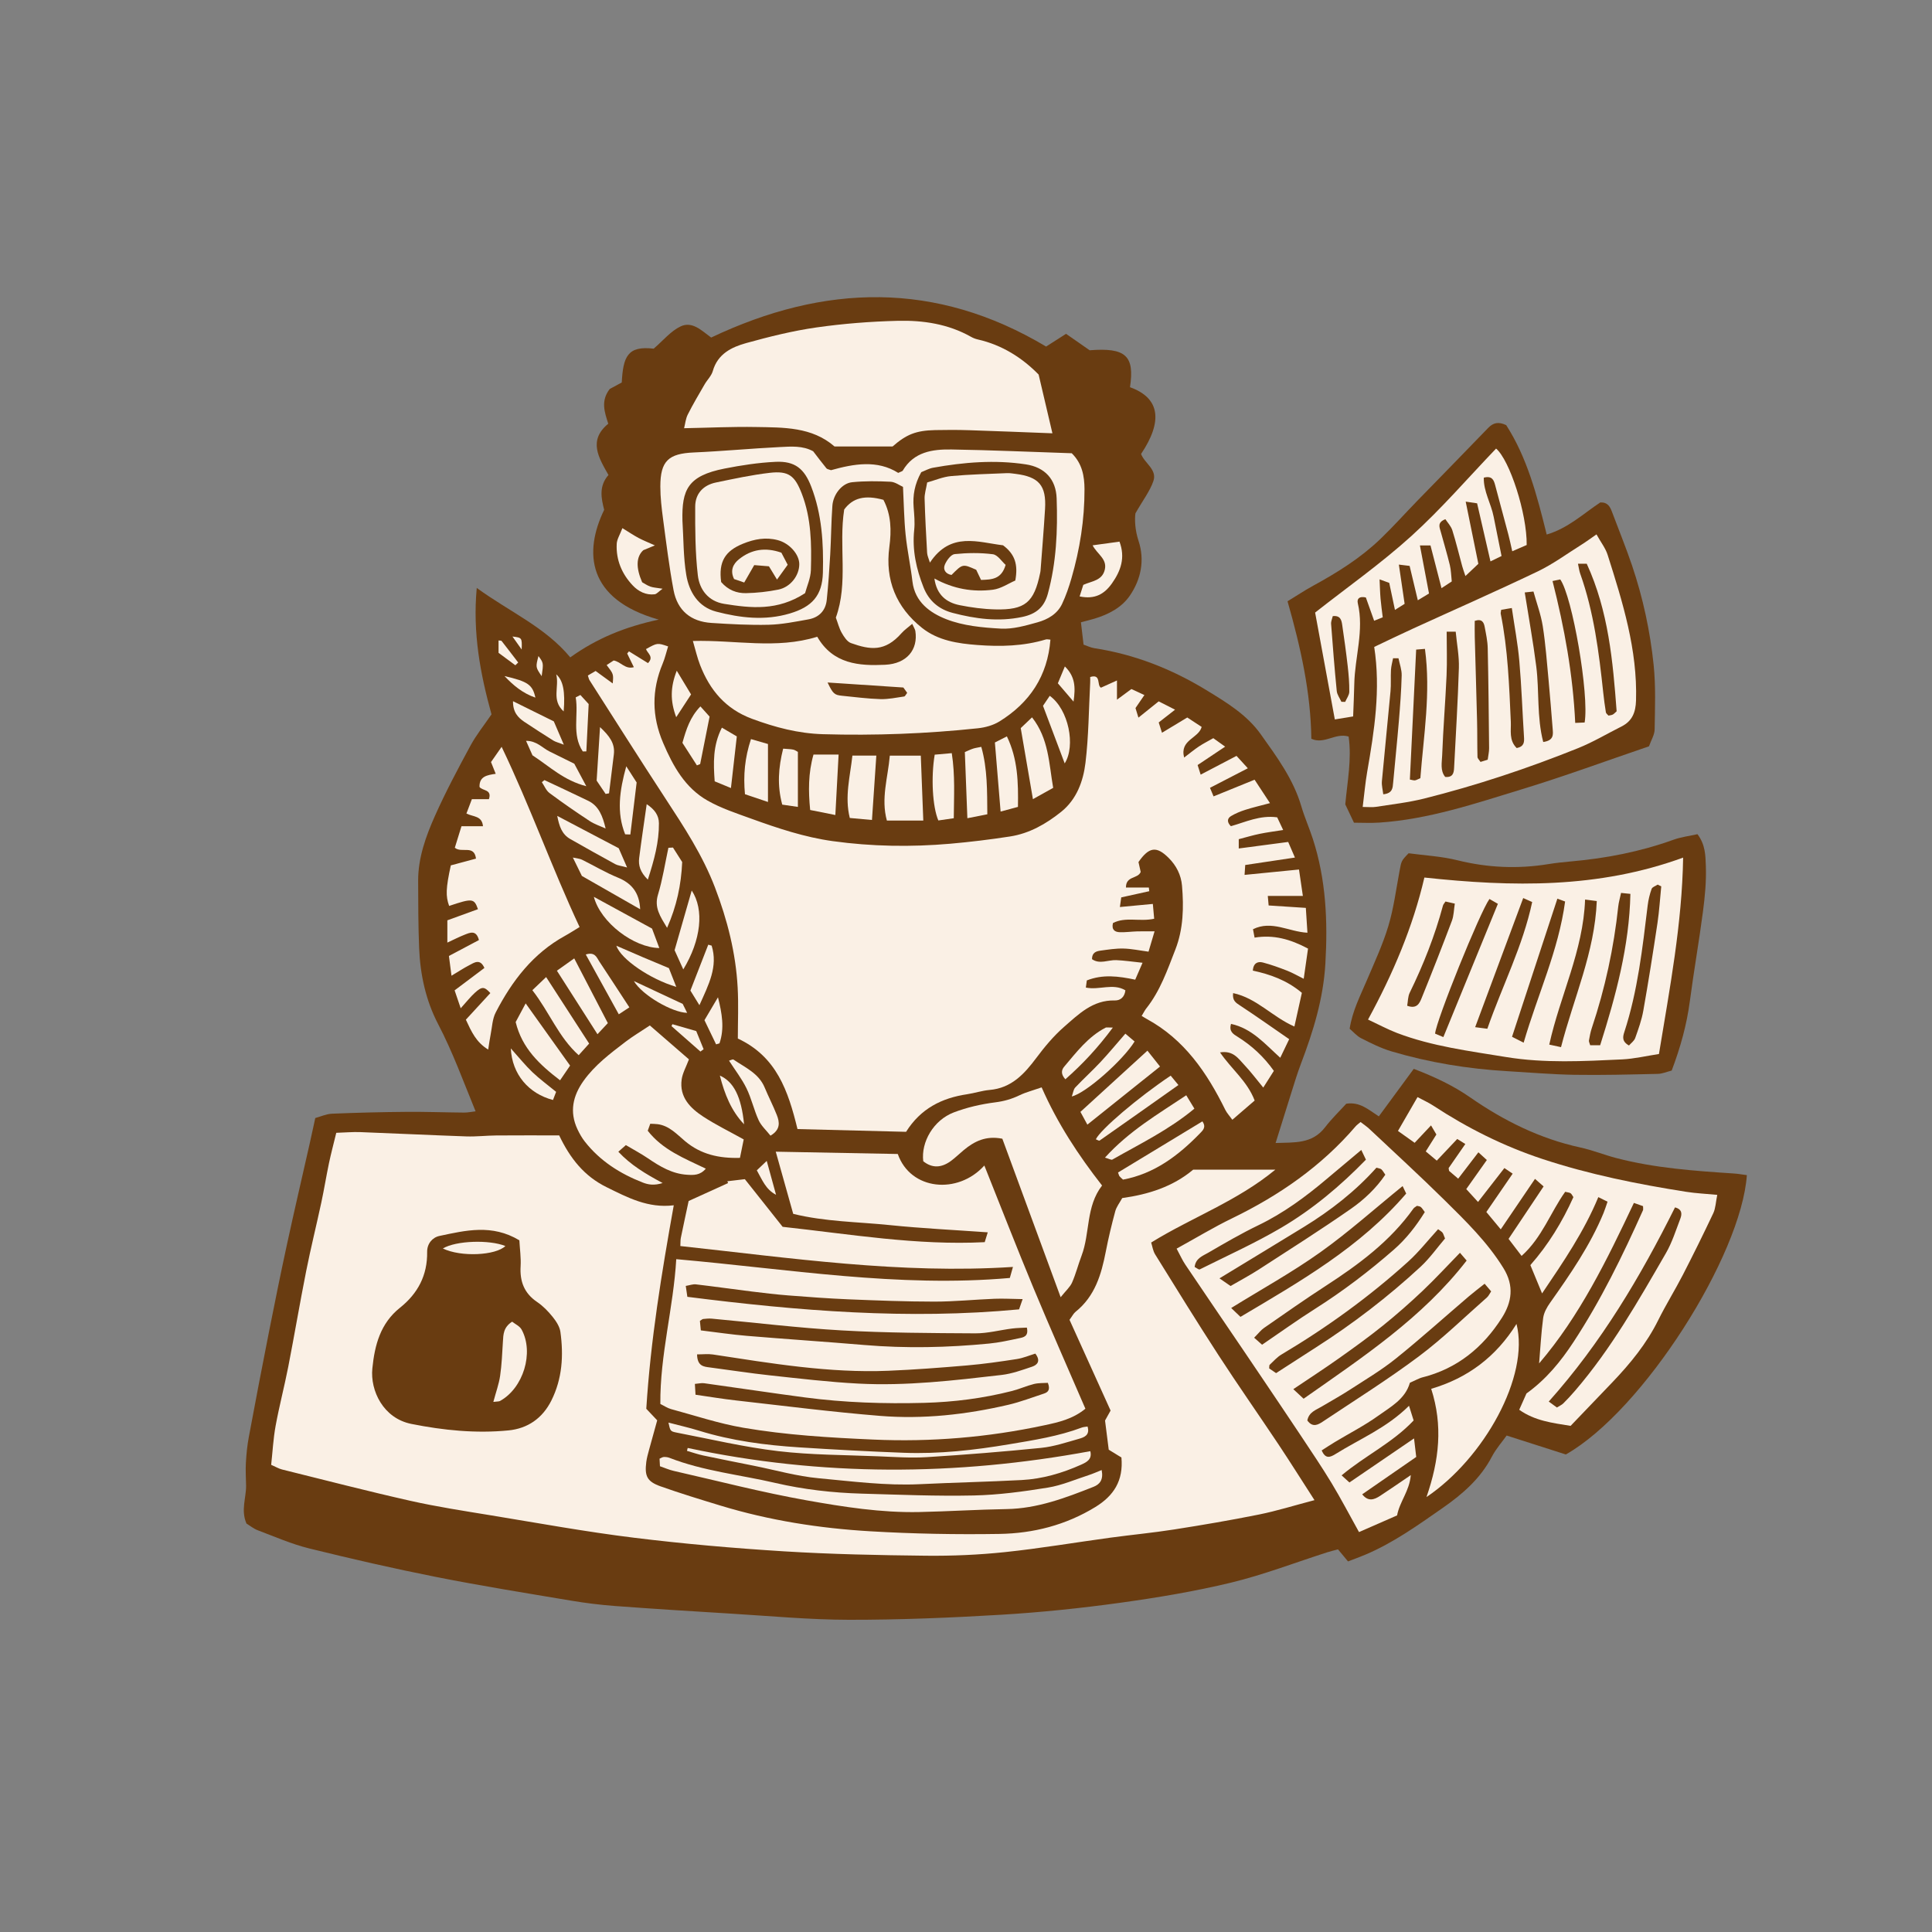 <svg version="1.1" id="svg" xmlns="http://www.w3.org/2000/svg" xmlns:xlink="http://www.w3.org/1999/xlink" x="0px" y="0px"
	 width="200px" height="200px" viewBox="0 0 200 200" enable-background="new 0 0 200 200" xml:space="preserve">
<rect x="0" y="0" width="200" height="200" fill="#808080" stroke="none"/>
<path class="stroke" fill="#693c11"  d="M179.52,121.482c-4.107-0.271-8.214-0.557-12.217-1.604c-1.247-0.326-2.452-0.818-3.708-1.091
	c-4.189-0.911-7.926-2.772-11.423-5.2c-1.748-1.213-3.667-2.113-5.819-2.94c-1.2,1.631-2.385,3.244-3.617,4.919
	c-1.085-0.701-1.96-1.526-3.371-1.31c-0.682,0.75-1.506,1.544-2.196,2.442c-1.351,1.758-3.208,1.547-5.119,1.626
	c0.587-1.877,1.108-3.57,1.644-5.257c0.312-0.99,0.613-1.986,0.982-2.956c1.271-3.345,2.315-6.721,2.526-10.349
	c0.257-4.396,0.069-8.716-1.3-12.931c-0.367-1.129-0.854-2.221-1.188-3.359c-0.827-2.821-2.547-5.138-4.21-7.473
	c-1.44-2.022-3.544-3.288-5.624-4.557c-3.586-2.188-7.424-3.702-11.594-4.342c-0.373-0.057-0.728-0.236-1.115-0.367
	c-0.095-0.799-0.18-1.519-0.273-2.314c0.537-0.144,0.966-0.245,1.387-0.371c1.456-0.436,2.821-1.142,3.672-2.381
	c1.163-1.695,1.564-3.68,0.906-5.675c-0.375-1.133-0.41-2.209-0.323-2.851c0.786-1.377,1.503-2.302,1.862-3.35
	c0.406-1.186-0.932-1.848-1.278-2.798c2.248-3.35,1.999-5.783-1.146-6.909c0.492-3.258-0.446-4.119-4.175-3.824
	c-0.797-0.555-1.593-1.109-2.445-1.703c-0.794,0.508-1.483,0.948-2.064,1.319c-11.422-6.824-22.961-6.493-34.674-0.933
	c-0.956-0.687-1.938-1.737-3.172-1.149c-1.014,0.483-1.793,1.456-2.778,2.3c-2.704-0.321-3.161,0.823-3.305,3.5
	c-0.443,0.239-0.913,0.495-1.246,0.675c-0.948,1.235-0.538,2.387-0.15,3.594c-2.106,1.729-0.991,3.522,0.021,5.309
	c-1.019,1.154-0.747,2.429-0.444,3.604c-2.121,4.375-1.798,9.268,5.645,11.366c-3.481,0.744-6.418,1.942-9.156,3.909
	c-2.6-3.147-6.281-4.709-9.68-7.189c-0.436,4.676,0.372,8.913,1.527,13.088c-0.752,1.105-1.57,2.115-2.178,3.239
	c-1.295,2.392-2.576,4.799-3.682,7.281c-0.943,2.121-1.74,4.333-1.734,6.716c0.007,2.317,0.009,4.636,0.102,6.951
	c0.109,2.751,0.693,5.438,1.964,7.872c1.509,2.889,2.609,5.93,3.88,9.035c-0.438,0.05-0.811,0.134-1.184,0.13
	c-1.98-0.016-3.961-0.091-5.94-0.075c-2.577,0.022-5.153,0.083-7.729,0.191c-0.608,0.025-1.207,0.306-1.742,0.449
	c-0.22,1.006-0.394,1.828-0.579,2.647c-0.773,3.43-1.574,6.854-2.32,10.291c-0.651,3-1.264,6.009-1.859,9.021
	c-0.731,3.692-1.438,7.389-2.127,11.089c-0.163,0.873-0.248,1.766-0.299,2.654c-0.044,0.777,0.008,1.56,0.021,2.339
	c0.021,1.269-0.564,2.539,0.039,3.937c0.336,0.205,0.727,0.53,1.178,0.7c1.76,0.663,3.501,1.43,5.319,1.877
	c4.378,1.081,8.776,2.089,13.198,2.966c4.617,0.914,9.266,1.659,13.907,2.438c1.514,0.254,3.043,0.442,4.573,0.557
	c3.957,0.293,7.918,0.544,11.879,0.782c4.107,0.247,8.217,0.639,12.325,0.644c5.253,0.006,10.512-0.209,15.755-0.523
	c4.103-0.246,8.203-0.671,12.274-1.233c3.872-0.536,7.747-1.179,11.544-2.097c3.361-0.814,6.617-2.073,9.921-3.131
	c0.366-0.118,0.743-0.203,1.122-0.307c0.355,0.428,0.659,0.793,1.037,1.247c0.62-0.239,1.217-0.451,1.798-0.698
	c2.898-1.227,5.438-3.05,7.999-4.833c2.047-1.426,3.909-3.037,5.098-5.316c0.427-0.818,1.062-1.527,1.527-2.183
	c2.191,0.702,4.255,1.363,6.127,1.961c8.013-4.541,18.162-20.582,18.74-28.918C180.35,121.59,179.937,121.509,179.52,121.482z"/>
<path class="stroke" fill="#693c11"  d="M139.609,76.247c0.335,2.322-0.131,4.652-0.346,7.023c0.264,0.557,0.536,1.13,0.9,1.896c0.85,0,1.724,0.047,2.59-0.009
	c5.143-0.334,9.99-1.986,14.858-3.473c4.352-1.328,8.625-2.905,13.092-4.426c0.226-0.642,0.576-1.19,0.585-1.745
	c0.035-2.227,0.124-4.473-0.104-6.681c-0.362-3.499-1.104-6.947-2.234-10.289c-0.633-1.872-1.385-3.703-2.077-5.555
	c-0.2-0.537-0.447-1.006-1.21-0.977c-1.732,1.142-3.324,2.669-5.55,3.324c-1.002-4.066-2.034-7.979-4.192-11.326
	c-0.806-0.382-1.344-0.252-1.868,0.292c-2.435,2.532-4.899,5.035-7.346,7.554c-1.278,1.314-2.5,2.685-3.822,3.952
	c-2.054,1.967-4.446,3.463-6.934,4.82c-0.892,0.488-1.741,1.053-2.666,1.617c1.369,4.797,2.405,9.459,2.463,14.237
	C137.119,77.089,138.216,75.83,139.609,76.247z"/>
<path class="stroke" fill="#693c11"  d="M160.284,89.453c-3.169,0.515-6.286,0.376-9.416-0.4c-1.665-0.414-3.413-0.5-5.049-0.724
	c-0.771,0.794-0.746,0.799-0.945,1.87c-0.354,1.895-0.6,3.826-1.152,5.662c-0.582,1.933-1.446,3.785-2.238,5.649
	c-0.672,1.585-1.477,3.119-1.769,4.986c0.385,0.325,0.743,0.758,1.203,0.989c1.014,0.512,2.047,1.031,3.13,1.353
	c3.909,1.159,7.912,1.812,11.984,2.049c2.323,0.134,4.646,0.339,6.972,0.377c2.869,0.047,5.741-0.033,8.61-0.097
	c0.477-0.01,0.949-0.221,1.439-0.343c0.901-2.379,1.559-4.74,1.883-7.207c0.407-3.091,0.95-6.166,1.355-9.258
	c0.204-1.562,0.357-3.151,0.297-4.719c-0.041-1.036-0.031-2.182-0.867-3.286c-0.811,0.183-1.689,0.289-2.502,0.582
	c-3.428,1.233-6.961,1.92-10.578,2.237C161.853,89.244,161.063,89.327,160.284,89.453z"/>
<path fill-rule="evenodd" clip-rule="evenodd" fill="#faf0e5" class="fill" d="M136.075,155.294c-2.116,0.556-3.908,1.118-5.74,1.488
	c-2.912,0.587-5.845,1.086-8.78,1.546c-2.201,0.346-4.424,0.554-6.633,0.854c-3.634,0.495-7.253,1.111-10.899,1.493
	c-2.706,0.284-5.444,0.401-8.166,0.372c-4.903-0.053-9.812-0.15-14.707-0.454c-5.188-0.322-10.378-0.774-15.536-1.41
	c-4.958-0.61-9.881-1.511-14.813-2.319c-2.787-0.457-5.586-0.886-8.339-1.505c-4.441-1-8.851-2.144-13.271-3.24
	c-0.33-0.082-0.635-0.269-1.119-0.481c0.145-1.33,0.217-2.702,0.461-4.042c0.375-2.043,0.906-4.057,1.305-6.097
	c0.645-3.305,1.203-6.627,1.86-9.93c0.472-2.376,1.06-4.73,1.568-7.099c0.29-1.354,0.509-2.722,0.793-4.076
	c0.212-1.005,0.479-1.998,0.752-3.126c0.925-0.03,1.704-0.101,2.479-0.073c3.66,0.137,7.317,0.319,10.979,0.445
	c1.037,0.036,2.079-0.09,3.118-0.098c2.169-0.018,4.339-0.006,6.499-0.006c1.135,2.384,2.589,4.218,4.896,5.354
	c2.182,1.073,4.304,2.21,6.966,1.881c-1.266,7.065-2.395,13.941-2.845,21.065c0.257,0.271,0.623,0.66,1.131,1.196
	c-0.263,0.946-0.554,1.978-0.833,3.013c-0.116,0.429-0.241,0.862-0.298,1.3c-0.186,1.46,0.083,2.024,1.472,2.518
	c2.052,0.729,4.136,1.363,6.22,1.998c5.052,1.538,10.246,2.348,15.496,2.657c4.448,0.262,8.918,0.345,13.373,0.273
	c3.502-0.056,6.857-0.909,9.912-2.776c1.919-1.172,2.932-2.735,2.714-5.137c-0.358-0.22-0.771-0.472-1.313-0.804
	c-0.116-0.911-0.246-1.936-0.383-3.021c0.174-0.313,0.361-0.65,0.574-1.033c-1.415-3.127-2.84-6.273-4.251-9.393
	c0.281-0.381,0.413-0.661,0.63-0.834c2.001-1.604,2.665-3.858,3.126-6.237c0.271-1.4,0.606-2.792,0.979-4.17
	c0.124-0.46,0.45-0.866,0.721-1.363c2.699-0.374,5.232-1.169,7.347-2.942c2.743,0,5.457,0,8.504,0
	c-3.965,3.275-8.593,4.913-12.855,7.545c0.118,0.365,0.179,0.85,0.412,1.228c2.166,3.492,4.321,6.989,6.56,10.436
	c2.023,3.115,4.159,6.158,6.22,9.25C133.563,151.349,134.718,153.19,136.075,155.294z M53.764,128.396
	c-2.835-1.705-5.573-1.022-8.274-0.451c-0.739,0.157-1.286,0.813-1.272,1.658c0.036,2.41-0.96,4.297-2.812,5.773
	c-2.021,1.612-2.617,3.848-2.861,6.284c-0.231,2.289,1.119,5.162,4.045,5.745c3.325,0.663,6.674,1,10.046,0.67
	c1.983-0.194,3.519-1.248,4.442-3.094c1.133-2.265,1.272-4.664,0.935-7.104c-0.076-0.55-0.443-1.108-0.806-1.559
	c-0.461-0.573-0.998-1.127-1.604-1.536c-1.345-0.909-1.803-2.138-1.709-3.706C53.944,130.203,53.815,129.319,53.764,128.396z"/>
<path fill-rule="evenodd" clip-rule="evenodd" fill="#faf0e5" class="fill" d="M135.407,98.198c-0.15,1.054-0.287,2.005-0.447,3.124
	c-0.668-0.331-1.172-0.626-1.71-0.835c-0.826-0.321-1.664-0.629-2.521-0.851c-0.512-0.131-0.976,0.042-1.039,0.84
	c1.796,0.391,3.504,0.98,5.079,2.301c-0.237,1.07-0.488,2.203-0.773,3.488c-2.292-0.999-3.894-2.939-6.345-3.46
	c-0.092,0.784,0.285,1,0.721,1.286c1.687,1.109,3.334,2.277,5.084,3.483c-0.341,0.711-0.605,1.262-0.924,1.925
	c-1.601-1.444-2.926-3.032-5.095-3.506c-0.242,0.802,0.248,1.062,0.697,1.344c1.444,0.905,2.68,2.03,3.736,3.519
	c-0.329,0.519-0.662,1.043-1.097,1.729c-0.727-0.879-1.309-1.659-1.973-2.36c-0.608-0.642-1.14-1.507-2.502-1.28
	c1.184,1.736,2.819,2.971,3.585,4.982c-0.739,0.636-1.471,1.267-2.311,1.99c-0.302-0.421-0.567-0.698-0.729-1.027
	c-1.894-3.842-4.236-7.289-8.126-9.405c-0.175-0.094-0.343-0.202-0.533-0.314c0.223-0.369,0.327-0.59,0.476-0.777
	c1.445-1.817,2.189-3.986,3.016-6.105c0.828-2.125,0.876-4.369,0.686-6.603c-0.094-1.1-0.579-2.08-1.397-2.89
	c-1.235-1.222-2.011-1.144-3.11,0.443c0.072,0.325,0.158,0.698,0.229,1.021c-0.291,0.744-1.534,0.384-1.526,1.616
	c0.815,0,1.592,0,2.368,0c0.017,0.126,0.03,0.253,0.046,0.38c-0.957,0.211-1.915,0.422-2.902,0.641
	c-0.043,0.315-0.074,0.543-0.139,0.997c1.16-0.108,2.204-0.207,3.411-0.32c0.052,0.573,0.092,1.03,0.138,1.534
	c-1.501,0.33-2.986-0.231-4.268,0.447c-0.168,0.712,0.217,0.93,0.706,0.947c0.591,0.021,1.186-0.066,1.78-0.085
	c0.525-0.017,1.052-0.004,1.822-0.004c-0.237,0.802-0.422,1.423-0.624,2.103c-0.95-0.126-1.776-0.305-2.605-0.323
	c-0.785-0.019-1.577,0.108-2.361,0.215c-0.444,0.061-0.891,0.194-0.886,0.884c0.801,0.563,1.676,0.064,2.514,0.101
	c0.829,0.035,1.654,0.161,2.718,0.272c-0.303,0.699-0.522,1.206-0.759,1.751c-1.738-0.366-3.35-0.575-5.009,0.077
	c-0.03,0.221-0.061,0.444-0.101,0.74c1.394,0.289,2.809-0.485,4.094,0.284c-0.085,0.723-0.536,1.064-1.102,1.05
	c-2.275-0.059-3.748,1.428-5.257,2.743c-1.071,0.935-2.005,2.059-2.859,3.202c-1.251,1.672-2.579,3.123-4.837,3.319
	c-0.785,0.068-1.551,0.328-2.334,0.445c-2.625,0.39-4.812,1.487-6.315,3.89c-3.755-0.096-7.534-0.191-11.241-0.285
	c-0.967-3.963-2.165-7.5-6.176-9.372c0-1.738,0.079-3.516-0.018-5.284c-0.195-3.58-1.067-7.003-2.352-10.362
	c-1.274-3.329-3.193-6.249-5.119-9.193c-2.656-4.062-5.249-8.165-7.863-12.254c-0.076-0.12-0.099-0.273-0.172-0.488
	c0.279-0.164,0.557-0.326,0.799-0.469c0.617,0.448,1.153,0.839,1.774,1.291c0.086-0.97,0.086-0.97-0.629-1.903
	c0.269-0.176,0.532-0.348,0.724-0.473c0.765,0.132,1.17,0.94,2.091,0.694c-0.254-0.52-0.472-0.968-0.689-1.415
	c0.061-0.075,0.122-0.15,0.184-0.225c0.66,0.407,1.32,0.815,1.97,1.217c0.645-0.659-0.062-1.02-0.207-1.452
	c1.179-0.655,1.179-0.655,2.288-0.277c-0.184,0.59-0.321,1.205-0.561,1.778c-1.148,2.749-1.136,5.443,0.046,8.209
	c1.029,2.413,2.271,4.652,4.6,5.974c1.408,0.799,2.986,1.315,4.521,1.871c2.749,0.995,5.523,1.922,8.438,2.326
	c4.046,0.56,8.105,0.621,12.168,0.268c2.065-0.18,4.128-0.434,6.177-0.749c2.009-0.308,3.742-1.303,5.301-2.552
	c1.601-1.284,2.285-3.166,2.517-5.079c0.33-2.745,0.342-5.529,0.487-8.296c0.011-0.188,0.001-0.378,0.001-0.582
	c1.173-0.359,0.659,0.875,1.116,1.104c0.494-0.223,0.972-0.438,1.656-0.747c0,0.766,0,1.243,0,1.989
	c0.619-0.457,1-0.737,1.494-1.101c0.367,0.169,0.797,0.368,1.345,0.622c-0.333,0.488-0.599,0.876-0.922,1.348
	c0.075,0.244,0.168,0.548,0.305,0.989c0.752-0.604,1.39-1.116,2.097-1.683c0.515,0.262,0.979,0.498,1.695,0.861
	c-0.666,0.52-1.148,0.896-1.693,1.322c0.089,0.277,0.188,0.59,0.34,1.066c0.919-0.555,1.74-1.049,2.618-1.579
	c0.53,0.347,1.011,0.662,1.489,0.976c-0.33,1.213-2.293,1.313-1.815,3.171c0.629-0.477,1.067-0.842,1.54-1.156
	c0.449-0.297,0.935-0.541,1.479-0.851c0.373,0.268,0.716,0.513,1.227,0.878c-1.02,0.682-1.899,1.269-2.851,1.903
	c0.108,0.341,0.201,0.632,0.316,0.994c1.267-0.663,2.43-1.272,3.711-1.942c0.41,0.449,0.736,0.806,1.172,1.283
	c-1.381,0.713-2.621,1.355-3.918,2.024c0.166,0.394,0.254,0.605,0.372,0.886c1.41-0.573,2.765-1.124,4.245-1.727
	c0.532,0.81,1.008,1.534,1.594,2.425c-0.962,0.257-1.762,0.441-2.541,0.689c-0.514,0.163-1.025,0.373-1.486,0.648
	c-0.402,0.242-0.449,0.626-0.02,1.05c1.512-0.423,3.015-1.163,4.793-0.917c0.168,0.356,0.351,0.744,0.619,1.312
	c-0.898,0.143-1.666,0.238-2.422,0.394c-0.716,0.147-1.42,0.359-2.176,0.556c0,0.39,0,0.655,0,0.962
	c1.709-0.226,3.351-0.442,5.117-0.675c0.258,0.597,0.459,1.061,0.699,1.615c-1.824,0.273-3.469,0.52-5.146,0.771
	c-0.026,0.396-0.041,0.628-0.068,1.024c1.855-0.184,3.639-0.359,5.634-0.557c0.143,0.974,0.259,1.762,0.401,2.733
	c-1.309,0-2.422,0-3.631,0c0.037,0.428,0.062,0.692,0.088,0.988c1.288,0.084,2.5,0.163,3.85,0.251
	c0.06,0.923,0.109,1.687,0.166,2.571c-1.939-0.1-3.694-1.316-5.635-0.363c0.052,0.275,0.1,0.533,0.163,0.87
	C131.843,96.74,133.565,97.219,135.407,98.198z"/>
<path fill-rule="evenodd" clip-rule="evenodd" fill="#faf0e5" class="fill" d="M81.019,127c6.98,0.759,13.869,1.943,20.918,1.588
	c0.121-0.389,0.2-0.646,0.315-1.017c-3.458-0.248-6.796-0.407-10.118-0.747c-3.339-0.343-6.727-0.352-10.021-1.167
	c-0.599-2.13-1.17-4.164-1.807-6.435c4.318,0.081,8.492,0.16,12.632,0.238c1.314,3.76,6.214,4.236,8.961,1.193
	c1.711,4.277,3.343,8.484,5.073,12.649c1.744,4.194,3.586,8.349,5.388,12.528c-1.319,1.079-2.784,1.399-4.224,1.709
	c-5.842,1.255-11.742,1.749-17.726,1.484c-4.515-0.199-9.022-0.464-13.472-1.226c-2.53-0.434-4.993-1.259-7.48-1.932
	c-0.369-0.101-0.701-0.334-1.099-0.528c-0.046-5.084,1.355-9.94,1.646-14.989c11.608,1.019,22.977,2.967,34.532,1.945
	c0.098-0.343,0.174-0.612,0.324-1.142c-11.662,0.756-23.005-0.926-34.432-2.162c0.02-0.365,0.002-0.613,0.051-0.849
	c0.277-1.352,0.57-2.701,0.808-3.815c1.503-0.682,2.793-1.268,4.082-1.854c-0.025-0.062-0.05-0.126-0.075-0.189
	c0.68-0.081,1.359-0.162,1.811-0.216C78.456,123.771,79.704,125.343,81.019,127z M71.999,144.381
	c1.436,0.206,2.797,0.436,4.168,0.589c4.976,0.559,9.943,1.198,14.93,1.601c4.475,0.362,8.923-0.13,13.295-1.15
	c1.248-0.291,2.455-0.76,3.679-1.159c0.431-0.14,0.676-0.403,0.401-1.11c-0.428,0.03-0.947-0.002-1.43,0.117
	c-0.767,0.189-1.495,0.524-2.261,0.72c-2.992,0.764-6.034,1.153-9.121,1.235c-4.122,0.107-8.232-0.021-12.321-0.561
	c-3.487-0.46-6.965-0.989-10.449-1.472c-0.277-0.039-0.569,0.039-0.956,0.071C71.956,143.65,71.974,143.959,71.999,144.381z
	 M72.16,140.206c0.026,1.233,0.691,1.27,1.349,1.355c2.062,0.267,4.119,0.592,6.188,0.815c3.054,0.328,6.108,0.695,9.173,0.854
	c4.966,0.258,9.898-0.326,14.82-0.896c1.07-0.124,2.118-0.508,3.149-0.854c0.574-0.192,0.908-0.612,0.338-1.356
	c-0.62,0.188-1.254,0.463-1.916,0.565c-1.707,0.264-3.42,0.511-5.139,0.658c-2.714,0.233-5.434,0.441-8.155,0.554
	c-6.128,0.253-12.145-0.768-18.17-1.686C73.296,140.14,72.773,140.206,72.16,140.206z M106.3,137.433
	c-0.485,0.029-1.004,0.03-1.516,0.094c-1.276,0.161-2.551,0.508-3.823,0.5c-4.606-0.026-9.218-0.042-13.814-0.303
	c-4.499-0.255-8.98-0.807-13.471-1.219c-0.292-0.027-0.592,0.009-0.886,0.037c-0.085,0.008-0.163,0.092-0.336,0.198
	c0.025,0.264,0.057,0.575,0.096,0.982c1.643,0.198,3.209,0.436,4.783,0.566c4.049,0.339,8.104,0.605,12.152,0.947
	c4.312,0.364,8.615,0.268,12.914-0.151c1.033-0.1,2.055-0.328,3.071-0.544C105.931,138.445,106.51,138.369,106.3,137.433z
	 M71.155,134.247c11.486,1.458,22.848,2.385,34.339,1.298c0.104-0.299,0.191-0.555,0.368-1.062c-1.088-0.016-2.001-0.07-2.911-0.035
	c-2.077,0.082-4.151,0.295-6.227,0.295c-2.967-0.001-5.936-0.117-8.901-0.238c-2.073-0.085-4.146-0.242-6.216-0.403
	c-1.279-0.1-2.554-0.253-3.827-0.41c-1.914-0.237-3.824-0.511-5.739-0.735c-0.316-0.037-0.651,0.095-1.052,0.161
	C71.044,133.484,71.083,133.761,71.155,134.247z"/>
<path fill-rule="evenodd" clip-rule="evenodd" fill="#faf0e5" class="fill" d="M121.802,129.259c2.007-1.104,3.83-2.211,5.741-3.138
	c4.876-2.365,9.246-5.385,12.792-9.524c0.125-0.146,0.29-0.257,0.509-0.446c0.324,0.252,0.646,0.464,0.923,0.725
	c2.596,2.442,5.227,4.852,7.764,7.354c2.213,2.186,4.441,4.352,6.105,7.046c1.142,1.849,0.86,3.539-0.162,5.146
	c-1.951,3.065-4.626,5.262-8.233,6.165c-0.19,0.048-0.372,0.137-0.554,0.216c-0.226,0.1-0.448,0.208-0.736,0.341
	c-0.477,1.688-1.983,2.487-3.283,3.419c-1.403,1.006-2.957,1.801-4.442,2.693c-0.458,0.275-0.904,0.572-1.405,0.889
	c0.388,0.916,0.877,0.721,1.436,0.373c2.508-1.566,5.291-2.694,7.604-4.993c0.206,0.658,0.342,1.092,0.478,1.521
	c-2.196,2.329-5.036,3.65-7.456,5.683c0.288,0.263,0.493,0.449,0.809,0.736c2.169-1.479,4.322-2.947,6.689-4.562
	c0.08,0.681,0.144,1.222,0.226,1.92c-1.872,1.295-3.719,2.572-5.591,3.867c0.613,0.789,1.243,0.56,1.853,0.16
	c0.989-0.647,1.961-1.323,3.175-2.147c-0.138,1.661-1.148,2.724-1.419,4.171c-1.302,0.569-2.641,1.156-3.942,1.726
	c-1.01-1.814-1.876-3.478-2.844-5.08c-0.999-1.652-2.086-3.252-3.151-4.862c-1.288-1.94-2.595-3.869-3.894-5.801
	c-0.692-1.028-1.387-2.057-2.082-3.082c-2.003-2.954-4.016-5.902-6.009-8.863C122.4,130.465,122.182,129.964,121.802,129.259z
	 M135.334,147.045c0.552,0.773,1.128,0.437,1.61,0.114c3.328-2.22,6.727-4.351,9.928-6.743c2.485-1.859,4.721-4.053,7.058-6.107
	c0.173-0.152,0.271-0.387,0.433-0.627c-0.216-0.253-0.397-0.465-0.675-0.79c-0.586,0.468-1.128,0.875-1.642,1.313
	c-2.516,2.148-4.976,4.367-7.554,6.438c-1.495,1.201-3.165,2.188-4.778,3.237c-0.947,0.615-1.943,1.157-2.913,1.738
	C136.222,145.966,135.505,146.171,135.334,147.045z M148.872,127.247c-1.078,1.18-1.994,2.356-3.086,3.343
	c-4.045,3.662-8.449,6.845-13.14,9.636c-0.454,0.271-0.819,0.694-1.213,1.062c-0.053,0.049-0.027,0.185-0.048,0.37
	c0.191,0.131,0.419,0.286,0.715,0.487c1.397-0.902,2.765-1.79,4.137-2.668c3.848-2.461,7.459-5.233,10.811-8.332
	c0.965-0.894,1.736-1.995,2.541-2.936c-0.141-0.34-0.175-0.493-0.26-0.605C149.247,127.495,149.11,127.427,148.872,127.247z
	 M134.948,144.795c6.184-4.341,12.288-8.372,16.879-14.302c-0.262-0.304-0.411-0.478-0.692-0.805
	c-1.319,1.352-2.547,2.688-3.861,3.934c-1.325,1.254-2.7,2.465-4.121,3.609c-1.466,1.181-2.998,2.283-4.534,3.371
	c-1.473,1.045-2.99,2.028-4.736,3.204C134.295,144.188,134.534,144.411,134.948,144.795z M130.651,139.205
	c1.932-1.314,3.659-2.56,5.456-3.697c2.897-1.834,5.614-3.9,8.192-6.153c1.274-1.112,2.297-2.434,3.196-3.881
	c-0.174-0.227-0.269-0.404-0.412-0.523c-0.1-0.083-0.265-0.085-0.398-0.123c-0.14,0.105-0.287,0.171-0.368,0.285
	c-2.404,3.381-5.66,5.785-9.089,8.009c-2.161,1.4-4.267,2.885-6.383,4.351c-0.306,0.211-0.539,0.526-1.017,1.006
	C130.173,138.781,130.418,138.998,130.651,139.205z M145.198,122.782c-2.924,2.373-5.607,4.78-8.527,6.857
	c-2.904,2.067-6.046,3.803-9.218,5.765c0.375,0.359,0.634,0.606,0.96,0.918c6.205-3.679,12.389-7.211,17.156-12.763
	C145.457,123.327,145.357,123.119,145.198,122.782z M140.92,119.042c-1.3,1.091-2.434,2.035-3.56,2.988
	c-2.196,1.858-4.491,3.553-7.104,4.812c-1.78,0.858-3.494,1.861-5.206,2.854c-0.557,0.321-1.284,0.568-1.38,1.462
	c0.206,0.103,0.429,0.3,0.527,0.25c2.827-1.411,5.722-2.716,8.438-4.314c3.244-1.909,6.126-4.33,8.765-7.046
	C141.249,119.732,141.149,119.522,140.92,119.042z M126.241,132.334c0.553,0.383,0.854,0.591,1.147,0.793
	c1.035-0.601,2.001-1.111,2.914-1.702c3.202-2.074,6.427-4.115,9.555-6.296c1.355-0.945,2.592-2.111,3.55-3.524
	c-0.176-0.248-0.266-0.43-0.407-0.555c-0.097-0.086-0.265-0.093-0.513-0.17c-2.17,2.428-4.734,4.431-7.527,6.143
	C132.147,128.747,129.326,130.457,126.241,132.334z"/>
<path fill-rule="evenodd" clip-rule="evenodd" fill="#faf0e5" class="fill" d="M108.946,44.855c-2.963-0.112-5.777-0.23-8.594-0.32
	c-1.187-0.038-2.375-0.04-3.562-0.012c-1.977,0.045-2.967,0.45-4.389,1.695c-2.019,0-3.988,0-6.012,0
	c-2.344-2.038-5.269-1.962-8.13-2.014c-2.411-0.044-4.827,0.075-7.442,0.125c0.117-0.455,0.161-0.983,0.383-1.422
	c0.533-1.06,1.142-2.081,1.735-3.108c0.271-0.471,0.709-0.884,0.852-1.385c0.507-1.786,1.951-2.482,3.48-2.905
	c2.38-0.658,4.796-1.26,7.236-1.61c2.786-0.398,5.612-0.618,8.427-0.688c2.627-0.064,5.229,0.322,7.588,1.656
	c0.213,0.121,0.451,0.216,0.691,0.27c2.545,0.575,4.636,1.926,6.31,3.638C108.001,40.823,108.448,42.731,108.946,44.855z"/>
<path fill-rule="evenodd" clip-rule="evenodd" fill="#faf0e5" class="fill" d="M84.601,65.916c1.63,2.834,4.338,3.032,7.031,2.901
	c2.264-0.11,3.416-1.583,3.127-3.488c-0.027-0.181-0.148-0.348-0.326-0.747c-0.438,0.376-0.814,0.632-1.105,0.962
	c-1.719,1.952-3.234,1.739-5.234,1.028c-0.398-0.142-0.721-0.648-0.956-1.057c-0.268-0.465-0.398-1.008-0.612-1.579
	c1.309-3.601,0.279-7.429,0.865-11.192c0.885-1.205,2.135-1.531,4.06-1.002c0.808,1.543,0.842,3.176,0.613,4.891
	C91.61,60.037,92.769,62.87,95.45,65c1.656,1.315,3.713,1.621,5.743,1.772c2.375,0.179,4.756,0.124,7.073-0.576
	c0.125-0.038,0.277,0.01,0.474,0.021c-0.296,3.769-2.151,6.53-5.271,8.462c-0.649,0.403-1.477,0.632-2.248,0.713
	c-5.325,0.565-10.664,0.766-16.023,0.612c-2.571-0.074-4.95-0.708-7.341-1.591c-2.739-1.014-4.368-2.963-5.381-5.561
	c-0.297-0.759-0.475-1.565-0.75-2.499C76.128,66.233,80.344,67.236,84.601,65.916z M85.67,70.652
	c0.566,1.176,0.702,1.293,1.516,1.375c1.315,0.132,2.633,0.305,3.952,0.345c0.817,0.025,1.642-0.154,2.458-0.271
	c0.104-0.015,0.18-0.21,0.315-0.38c-0.162-0.225-0.32-0.445-0.395-0.55C90.879,70.996,88.396,70.832,85.67,70.652z"/>
<path fill-rule="evenodd" clip-rule="evenodd" fill="#faf0e5" class="fill" d="M159.328,141.139c0.132-1.569,0.213-3.146,0.421-4.705
	c0.074-0.549,0.385-1.107,0.715-1.572c2.09-2.956,4.146-5.931,5.539-9.302c0.146-0.354,0.256-0.722,0.409-1.161
	c-0.323-0.16-0.559-0.278-0.954-0.474c-1.476,3.564-3.581,6.648-5.823,9.969c-0.459-1.111-0.812-1.961-1.212-2.931
	c1.844-2.086,3.305-4.475,4.455-7.038c-0.12-0.172-0.182-0.324-0.294-0.401c-0.111-0.077-0.274-0.079-0.556-0.149
	c-1.515,2.117-2.387,4.734-4.514,6.637c-0.479-0.626-0.892-1.167-1.348-1.764c1.207-1.808,2.404-3.6,3.628-5.43
	c-0.356-0.312-0.564-0.493-0.892-0.781c-1.169,1.723-2.29,3.376-3.545,5.224c-0.584-0.704-1.01-1.216-1.491-1.795
	c0.908-1.323,1.79-2.608,2.724-3.969c-0.337-0.228-0.557-0.376-0.857-0.58c-0.911,1.172-1.779,2.287-2.729,3.509
	c-0.483-0.529-0.837-0.915-1.218-1.332c0.729-1.031,1.407-1.987,2.131-3.01c-0.322-0.294-0.555-0.507-0.874-0.798
	c-0.71,0.925-1.36,1.775-2.092,2.73c-0.397-0.341-0.715-0.611-0.941-0.805c-0.03-0.207-0.061-0.272-0.041-0.302
	c0.553-0.804,1.109-1.604,1.72-2.482c-0.342-0.213-0.57-0.355-0.837-0.522c-0.714,0.756-1.384,1.465-2.118,2.243
	c-0.411-0.345-0.734-0.616-1.141-0.956c0.373-0.595,0.707-1.125,1.101-1.75c-0.132-0.226-0.291-0.496-0.555-0.942
	c-0.592,0.628-1.085,1.152-1.696,1.803c-0.506-0.36-1.039-0.741-1.726-1.23c0.682-1.178,1.312-2.269,2.024-3.503
	c0.627,0.336,1.152,0.571,1.628,0.883c3.533,2.318,7.271,4.191,11.299,5.523c4.857,1.605,9.841,2.603,14.876,3.397
	c1.008,0.16,2.034,0.204,3.225,0.318c-0.16,0.78-0.173,1.392-0.41,1.896c-1.012,2.146-2.064,4.274-3.15,6.384
	c-0.816,1.583-1.763,3.1-2.553,4.694c-1.204,2.431-2.89,4.487-4.744,6.427c-1.433,1.5-2.87,2.996-4.324,4.512
	c-1.908-0.307-3.702-0.521-5.319-1.666c0.298-0.67,0.558-1.252,0.751-1.688c2.08-1.498,3.562-3.339,4.863-5.319
	c2.836-4.315,5.092-8.945,7.198-13.65c0.036-0.082,0.006-0.193,0.006-0.422c-0.239-0.084-0.526-0.187-0.947-0.335
	C166.352,130.432,163.522,136.241,159.328,141.139z M161.17,145.705c0.263-0.166,0.5-0.265,0.669-0.432
	c0.42-0.418,0.823-0.856,1.211-1.306c3.741-4.344,6.553-9.307,9.402-14.235c0.639-1.104,1.029-2.356,1.488-3.557
	c0.18-0.469,0.232-0.984-0.544-1.186c-3.574,7.17-7.637,14.022-13.069,20.099C160.638,145.316,160.896,145.503,161.17,145.705z"/>
<path fill-rule="evenodd" clip-rule="evenodd" fill="#faf0e5" class="fill" d="M49.579,97.314c-0.287-1.094-0.939-0.766-1.524-0.535
	c-0.538,0.212-1.056,0.479-1.745,0.798c0-0.822,0-1.443,0-2.306c1.002-0.364,2.087-0.76,3.168-1.153
	c-0.397-1.126-0.573-1.146-2.983-0.337c-0.368-1.019-0.344-1.814,0.173-4.198c0.783-0.21,1.66-0.446,2.607-0.7
	c-0.188-1.472-1.475-0.534-2.193-1.122c0.206-0.664,0.432-1.394,0.69-2.229c0.784,0,1.487,0,2.227,0
	c-0.103-1.1-0.989-0.953-1.715-1.316c0.183-0.479,0.361-0.949,0.564-1.484c0.658,0,1.226,0,1.764,0
	c0.347-1.047-0.677-0.846-0.972-1.267c-0.035-1.09,0.771-1.233,1.676-1.36c-0.168-0.42-0.305-0.763-0.487-1.217
	c0.288-0.414,0.614-0.882,1.099-1.577c2.987,6.232,5.196,12.516,8.07,18.654c-0.527,0.319-1.014,0.639-1.521,0.918
	c-3.3,1.816-5.477,4.663-7.16,7.923c-0.351,0.677-0.373,1.527-0.529,2.301c-0.094,0.463-0.152,0.933-0.25,1.545
	c-1.259-0.771-1.729-1.845-2.312-3.095c0.832-0.904,1.685-1.831,2.535-2.756c-0.627-0.679-0.858-0.707-1.606-0.027
	c-0.46,0.419-0.847,0.919-1.463,1.6c-0.255-0.751-0.418-1.228-0.631-1.853c1.048-0.788,2.052-1.543,3.085-2.319
	c-0.449-1.009-1.054-0.552-1.589-0.274c-0.551,0.284-1.071,0.63-1.819,1.077c-0.102-0.782-0.175-1.34-0.266-2.045
	C47.487,98.42,48.479,97.896,49.579,97.314z"/>
<path fill-rule="evenodd" clip-rule="evenodd" fill="#faf0e5" class="fill" d="M110.948,46.92c1.082,1.065,1.314,2.373,1.319,3.721
	c0.009,3.14-0.479,6.217-1.353,9.229c-0.26,0.901-0.568,1.798-0.967,2.645c-0.498,1.056-1.496,1.616-2.55,1.909
	c-1.232,0.342-2.536,0.72-3.784,0.651c-1.909-0.104-3.912-0.291-5.664-0.979c-1.643-0.643-3.239-1.758-3.492-3.893
	c-0.191-1.62-0.54-3.221-0.707-4.842c-0.162-1.571-0.18-3.156-0.272-4.961c-0.343-0.148-0.809-0.506-1.292-0.53
	c-1.323-0.067-2.663-0.085-3.979,0.05c-1.044,0.107-1.956,1.258-2.04,2.438c-0.121,1.678-0.127,3.365-0.223,5.047
	c-0.09,1.57-0.198,3.141-0.361,4.706c-0.117,1.112-0.808,1.811-1.894,2.006c-1.36,0.243-2.733,0.523-4.107,0.558
	c-1.976,0.05-3.96-0.062-5.936-0.189c-2.138-0.138-3.524-1.285-3.921-3.396c-0.455-2.426-0.755-4.883-1.082-7.331
	c-0.15-1.125-0.287-2.264-0.286-3.396c0-2.652,0.849-3.41,3.463-3.524c2.968-0.129,5.927-0.412,8.894-0.559
	c1.173-0.059,2.386-0.163,3.465,0.437c0.467,0.606,0.907,1.195,1.373,1.764c0.082,0.099,0.268,0.112,0.475,0.192
	c2.364-0.661,4.789-1.088,6.955,0.28c0.296-0.143,0.425-0.161,0.467-0.23c1.149-1.953,3.082-2.224,5.042-2.193
	C102.599,46.595,106.706,46.78,110.948,46.92z M95.368,48.879c-0.697,1.254-0.885,2.403-0.789,3.622
	c0.061,0.784,0.141,1.582,0.059,2.357c-0.22,2.084,0.214,4.043,0.971,5.955c0.551,1.39,1.583,2.262,3.012,2.635
	c2.363,0.617,4.728,0.937,7.188,0.422c1.448-0.303,2.279-1.002,2.663-2.402c0.885-3.241,1.028-6.553,0.912-9.872
	c-0.069-1.99-1.225-3.226-3.19-3.525c-3.214-0.489-6.422-0.222-9.605,0.349C96.162,48.497,95.763,48.727,95.368,48.879z
	 M70.646,53.897c0.118,1.875,0.09,3.774,0.397,5.618c0.293,1.762,1.233,3.315,3.1,3.802c2.497,0.65,5.042,0.955,7.608,0.193
	c2.297-0.681,3.374-1.839,3.435-4.236c0.075-3.022-0.098-6.032-1.212-8.909c-0.711-1.838-1.674-2.65-3.682-2.557
	c-1.769,0.083-3.543,0.354-5.283,0.697C71.193,49.256,70.572,50.696,70.646,53.897z"/>
<path fill-rule="evenodd" clip-rule="evenodd" fill="#faf0e5" class="fill" d="M114.085,122.724c-1.693,2.187-1.229,4.908-2.12,7.26
	c-0.35,0.92-0.59,1.885-0.985,2.783c-0.206,0.469-0.639,0.839-1.181,1.52c-2.087-5.672-4.074-11.072-6.037-16.407
	c-1.707-0.341-2.901,0.27-4,1.181c-0.454,0.377-0.877,0.797-1.354,1.143c-0.941,0.681-1.901,0.757-2.833,0.006
	c-0.243-2,1.072-4.256,3.154-5.052c1.371-0.525,2.848-0.859,4.307-1.045c0.9-0.114,1.691-0.34,2.493-0.726
	c0.699-0.337,1.467-0.532,2.301-0.823C109.468,116.292,111.623,119.573,114.085,122.724z"/>
<path fill-rule="evenodd" clip-rule="evenodd" fill="#faf0e5" class="fill" d="M67.272,106.154c1.466,1.271,2.802,2.429,4.047,3.511
	c-0.301,0.801-0.661,1.421-0.752,2.078c-0.257,1.832,0.887,2.972,2.246,3.859c1.28,0.835,2.665,1.509,4.176,2.35
	c-0.111,0.542-0.241,1.186-0.389,1.91c-2.19,0.063-4.049-0.369-5.66-1.712c-0.867-0.722-1.643-1.613-2.859-1.776
	c-0.235-0.031-0.476-0.028-0.766-0.043c-0.097,0.266-0.176,0.485-0.261,0.723c1.541,1.979,3.774,2.85,6.011,3.924
	c-0.588,0.702-1.258,0.673-1.929,0.632c-1.55-0.093-2.813-0.854-4.056-1.698c-0.728-0.494-1.509-0.908-2.289-1.372
	c-0.31,0.272-0.512,0.45-0.781,0.687c1.288,1.376,2.794,2.278,4.587,3.241c-0.884,0.274-1.482,0.174-2.063-0.054
	c-2.349-0.917-4.423-2.233-5.996-4.242c-0.303-0.386-0.551-0.828-0.761-1.274c-0.841-1.801-0.478-3.456,0.64-5.019
	c1.172-1.64,2.764-2.828,4.334-4.032C65.49,107.281,66.299,106.804,67.272,106.154z"/>
<path fill-rule="evenodd" clip-rule="evenodd" fill="#faf0e5" class="fill" d="M147.668,154.976c1.327-3.835,1.711-7.412,0.489-11.206
	c3.791-1.116,6.717-3.324,8.831-6.717C158.363,142.459,153.623,150.969,147.668,154.976z"/>
<path fill-rule="evenodd" clip-rule="evenodd" fill="#faf0e5" class="fill" d="M114.045,152.178c0.196,1.013-0.195,1.48-0.845,1.737
	c-2.901,1.146-5.807,2.253-9.001,2.304c-3.018,0.048-6.032,0.244-9.05,0.307c-3.931,0.081-7.814-0.53-11.653-1.213
	c-4.62-0.821-9.175-2.005-13.755-3.046c-0.475-0.108-0.929-0.313-1.422-0.483c-0.016-0.303-0.029-0.537-0.043-0.782
	c0.175-0.074,0.305-0.169,0.436-0.174c0.193-0.007,0.404,0.014,0.583,0.084c3.532,1.377,7.304,1.751,10.961,2.6
	c2.946,0.684,5.945,1.024,8.966,1.109c3.859,0.108,7.723,0.273,11.579,0.19c2.563-0.055,5.134-0.404,7.671-0.814
	c1.446-0.233,2.835-0.843,4.246-1.298C113.128,152.567,113.524,152.385,114.045,152.178z"/>
<path fill-rule="evenodd" clip-rule="evenodd" fill="#faf0e5" class="fill" d="M71.189,149.893c13.864,2.96,27.747,2.905,41.679,0.332
	c0.209,0.837-0.358,1.133-0.961,1.403c-1.961,0.877-4.009,1.473-6.155,1.586c-3.509,0.184-7.024,0.259-10.534,0.428
	c-3.519,0.169-7.004-0.294-10.486-0.616c-2.254-0.208-4.468-0.846-6.699-1.293c-1.748-0.351-3.496-0.694-5.24-1.064
	c-0.567-0.121-1.119-0.315-1.678-0.477C71.14,150.092,71.165,149.992,71.189,149.893z"/>
<path fill-rule="evenodd" clip-rule="evenodd" fill="#faf0e5" class="fill" d="M112.583,147.673c0.271,0.908-0.365,1.123-0.897,1.274
	c-1.284,0.363-2.576,0.801-3.892,0.935c-3.938,0.398-7.889,0.714-11.84,0.96c-1.672,0.105-3.362-0.018-5.042-0.086
	c-3.458-0.143-6.937-0.13-10.365-0.536c-3.527-0.417-7.007-1.245-10.502-1.918c-0.67-0.128-0.659-0.183-0.847-1.035
	c1.104,0.29,2.146,0.521,3.162,0.837c3.382,1.047,6.861,1.5,10.375,1.726c3.604,0.231,7.212,0.426,10.822,0.561
	c3.672,0.137,7.302-0.271,10.926-0.882c2.543-0.428,5.081-0.819,7.508-1.73C112.159,147.716,112.352,147.714,112.583,147.673z"/>
<path fill-rule="evenodd" clip-rule="evenodd" fill="#faf0e5" class="fill" d="M95.579,84.944c-1.248,0-2.455,0-3.77,0
	c-0.629-2.293,0.107-4.428,0.305-6.722c1.112,0,2.112,0,3.207,0C95.407,80.433,95.491,82.625,95.579,84.944z"/>
<path fill-rule="evenodd" clip-rule="evenodd" fill="#faf0e5" class="fill" d="M54.417,103.871c1.607,2.251,3.062,4.289,4.598,6.44
	c-0.3,0.438-0.621,0.91-1.037,1.521c-2.123-1.626-3.932-3.301-4.597-6.029C53.669,105.264,53.991,104.666,54.417,103.871z"/>
<path fill-rule="evenodd" clip-rule="evenodd" fill="#faf0e5" class="fill" d="M90.266,84.884c-0.823-0.074-1.491-0.135-2.296-0.208
	c-0.552-2.21,0.037-4.304,0.271-6.459c0.84,0,1.591,0,2.477,0C90.566,80.444,90.426,82.533,90.266,84.884z"/>
<path fill-rule="evenodd" clip-rule="evenodd" fill="#faf0e5" class="fill" d="M118.782,108.764c0.451,0.569,0.834,1.052,1.303,1.643
	c-2.525,2.02-4.94,3.951-7.521,6.015c-0.286-0.527-0.5-0.92-0.719-1.321C114.162,112.984,116.38,110.958,118.782,108.764z"/>
<path fill-rule="evenodd" clip-rule="evenodd" fill="#faf0e5" class="fill" d="M86.812,78.11c-0.116,2.156-0.224,4.15-0.337,6.261
	c-0.904-0.181-1.71-0.342-2.607-0.521c-0.19-1.953-0.207-3.792,0.344-5.739C85.028,78.11,85.837,78.11,86.812,78.11z"/>
<path fill-rule="evenodd" clip-rule="evenodd" fill="#faf0e5" class="fill" d="M105.666,75.373c0.266-0.252,0.651-0.619,1.17-1.113
	c1.737,2.211,1.746,4.762,2.189,7.298c-0.778,0.434-1.433,0.799-2.097,1.169C106.503,80.246,106.107,77.942,105.666,75.373z"/>
<path fill-rule="evenodd" clip-rule="evenodd" fill="#faf0e5" class="fill" d="M114.383,119.838c2.507-2.763,5.451-4.476,8.417-6.456
	c0.299,0.49,0.534,0.877,0.843,1.385c-2.659,2.211-5.639,3.645-8.493,5.272C115.042,120.1,114.82,119.959,114.383,119.838z"/>
<path fill-rule="evenodd" clip-rule="evenodd" fill="#faf0e5" class="fill" d="M60.988,108.031c-0.371,0.412-0.688,0.766-1.083,1.203
	c-2.089-1.874-3.006-4.42-4.795-6.729c0.428-0.409,0.865-0.825,1.425-1.359C58.09,103.55,59.483,105.704,60.988,108.031z"/>
<path fill-rule="evenodd" clip-rule="evenodd" fill="#faf0e5" class="fill" d="M100.142,84.702c-0.093-2.424-0.176-4.615-0.262-6.849
	c0.323-0.137,0.581-0.265,0.852-0.354c0.227-0.075,0.468-0.104,0.852-0.184c0.646,2.293,0.6,4.572,0.624,6.979
	C101.536,84.427,100.979,84.538,100.142,84.702z"/>
<path fill-rule="evenodd" clip-rule="evenodd" fill="#faf0e5" class="fill" d="M98.735,84.702c-0.605,0.088-1.119,0.163-1.598,0.232
	c-0.605-1.417-0.771-4.454-0.377-6.811c0.511-0.045,1.065-0.095,1.767-0.157C98.884,80.252,98.751,82.432,98.735,84.702z"/>
<path fill-rule="evenodd" clip-rule="evenodd" fill="#faf0e5" class="fill" d="M61.85,107.062c-1.464-2.289-2.785-4.359-4.2-6.575
	c0.621-0.441,1.114-0.791,1.794-1.274c1.204,2.319,2.332,4.491,3.479,6.699C62.594,106.266,62.337,106.541,61.85,107.062z"/>
<path fill-rule="evenodd" clip-rule="evenodd" fill="#faf0e5" class="fill" d="M124.47,116.085c0.429,0.602,0.042,0.937-0.252,1.24
	c-2.233,2.301-4.721,4.182-7.964,4.789c-0.158-0.148-0.275-0.237-0.362-0.348c-0.059-0.074-0.074-0.18-0.153-0.39
	C118.614,119.633,121.511,117.878,124.47,116.085z"/>
<path fill-rule="evenodd" clip-rule="evenodd" fill="#faf0e5" class="fill" d="M102.991,76.862c0.314-0.159,0.696-0.354,1.242-0.632
	c1.137,2.356,1.186,4.761,1.145,7.3c-0.649,0.175-1.193,0.321-1.796,0.482C103.38,81.564,103.19,79.267,102.991,76.862z"/>
<path fill-rule="evenodd" clip-rule="evenodd" fill="#faf0e5" class="fill" d="M79.5,77.02c0,2.023,0,3.876,0,6
	c-0.901-0.304-1.604-0.54-2.382-0.803c-0.182-1.956-0.019-3.772,0.623-5.706C78.433,76.711,79.017,76.88,79.5,77.02z"/>
<path fill-rule="evenodd" clip-rule="evenodd" fill="#faf0e5" class="fill" d="M79.761,117.563c-0.429-0.545-0.955-1.012-1.226-1.598
	c-0.49-1.067-0.741-2.247-1.257-3.3c-0.484-0.994-1.18-1.886-1.809-2.866c0.198-0.054,0.384-0.165,0.458-0.115
	c1.2,0.824,2.612,1.409,3.229,2.894c0.398,0.955,0.875,1.876,1.255,2.837C80.712,116.174,80.813,116.942,79.761,117.563z"/>
<path fill-rule="evenodd" clip-rule="evenodd" fill="#faf0e5" class="fill" d="M69.666,87.738c0.335,0.527,0.671,1.055,0.954,1.499
	c-0.106,2.378-0.565,4.546-1.564,6.812c-0.717-1.194-1.349-2.095-0.941-3.437c0.479-1.58,0.729-3.229,1.078-4.849
	C69.35,87.755,69.508,87.747,69.666,87.738z"/>
<path fill-rule="evenodd" clip-rule="evenodd" fill="#faf0e5" class="fill" d="M64.431,54.673c0.685,0.42,1.158,0.74,1.66,1.01
	c0.469,0.25,0.965,0.444,1.702,0.776c-0.575,0.238-0.935,0.388-1.202,0.499c-0.744,0.689-0.769,1.811-0.116,3.316
	c0.246,0.135,0.532,0.34,0.851,0.451c0.303,0.107,0.641,0.117,1.266,0.22c-0.434,0.312-0.616,0.552-0.824,0.576
	c-0.904,0.107-1.684-0.299-2.262-0.911c-1.127-1.188-1.745-2.643-1.664-4.303C63.863,55.824,64.174,55.353,64.431,54.673z"/>
<path fill-rule="evenodd" clip-rule="evenodd" fill="#faf0e5" class="fill" d="M61.476,92.841c2.139,1.167,4.029,2.199,6.023,3.286
	c0.229,0.616,0.485,1.296,0.753,2.013C65.613,98.098,62.188,95.521,61.476,92.841z"/>
<path fill-rule="evenodd" clip-rule="evenodd" fill="#faf0e5" class="fill" d="M66.27,94.125c-1.995-1.14-3.988-2.279-6.034-3.448
	c-0.263-0.538-0.542-1.106-0.933-1.904c0.466,0.105,0.723,0.114,0.935,0.219c1.238,0.611,2.433,1.33,3.71,1.851
	C65.363,91.417,66.191,92.38,66.27,94.125z"/>
<path fill-rule="evenodd" clip-rule="evenodd" fill="#faf0e5" class="fill" d="M111.762,61.741c0.163-0.509,0.276-0.864,0.381-1.196
	c0.886-0.402,1.95-0.425,2.225-1.572c0.267-1.119-0.788-1.599-1.261-2.521c0.979-0.135,1.822-0.252,2.781-0.384
	c0.623,1.657,0.14,3.021-0.776,4.319C114.341,61.478,113.364,62.077,111.762,61.741z"/>
<path fill-rule="evenodd" clip-rule="evenodd" fill="#faf0e5" class="fill" d="M57.684,84.462c2.171,1.141,4.198,2.207,6.366,3.347
	c0.215,0.495,0.479,1.103,0.866,1.99c-0.627-0.17-0.962-0.197-1.231-0.344c-1.556-0.848-3.101-1.72-4.642-2.593
	C58.147,86.356,57.889,85.501,57.684,84.462z"/>
<path fill-rule="evenodd" clip-rule="evenodd" fill="#faf0e5" class="fill" d="M70.733,100.353c-0.382-0.843-0.664-1.463-0.9-1.987
	c0.599-2.088,1.166-4.064,1.773-6.18C72.919,94.173,72.575,97.318,70.733,100.353z"/>
<path fill-rule="evenodd" clip-rule="evenodd" fill="#faf0e5" class="fill" d="M81.071,77.501c0.479,0.042,0.773,0.041,1.055,0.102
	c0.184,0.04,0.348,0.17,0.471,0.233c0,0.982,0,1.911,0,2.84c0,0.88,0,1.759,0,2.855c-0.663-0.097-1.151-0.167-1.62-0.236
	C80.441,81.302,80.58,79.474,81.071,77.501z"/>
<path fill-rule="evenodd" clip-rule="evenodd" fill="#faf0e5" class="fill" d="M121.189,111.352c0.268,0.325,0.501,0.606,0.8,0.97
	c-2.778,1.964-5.463,3.864-8.158,5.749c-0.065,0.046-0.254-0.083-0.389-0.132C113.921,116.927,117.815,113.607,121.189,111.352z"/>
<path fill-rule="evenodd" clip-rule="evenodd" fill="#faf0e5" class="fill" d="M75.667,81.578c-0.693-0.286-1.178-0.487-1.683-0.695
	c-0.134-1.888-0.203-3.685,0.746-5.557c0.547,0.32,1.026,0.601,1.545,0.906C76.078,77.964,75.886,79.657,75.667,81.578z"/>
<path fill-rule="evenodd" clip-rule="evenodd" fill="#faf0e5" class="fill" d="M67.063,91.06c-0.802-0.793-0.989-1.49-0.896-2.24
	c0.226-1.797,0.499-3.589,0.779-5.572c0.829,0.547,1.259,1.164,1.265,1.976C68.227,87.157,67.732,88.994,67.063,91.06z"/>
<path fill-rule="evenodd" clip-rule="evenodd" fill="#faf0e5" class="fill" d="M72.144,79.232c-0.514-0.8-1.027-1.6-1.5-2.334
	c0.4-1.415,0.791-2.659,1.862-3.771c0.396,0.439,0.737,0.819,0.951,1.057c-0.353,1.771-0.663,3.34-0.976,4.909
	C72.369,79.139,72.257,79.185,72.144,79.232z"/>
<path fill-rule="evenodd" clip-rule="evenodd" fill="#faf0e5" class="fill" d="M116.497,107.005c0.405,0.344,0.686,0.581,0.955,0.81
	c-1.191,1.934-5.036,5.351-6.5,5.688c0.141-0.382,0.171-0.729,0.358-0.927c0.849-0.898,1.767-1.729,2.611-2.631
	C114.764,109.045,115.549,108.093,116.497,107.005z"/>
<path fill-rule="evenodd" clip-rule="evenodd" fill="#faf0e5" class="fill" d="M56.361,80.755c1.514,0.714,3.034,1.415,4.539,2.148
	c1.105,0.538,1.496,1.605,1.794,2.866c-0.559-0.257-1.158-0.45-1.665-0.785c-1.407-0.926-2.795-1.883-4.146-2.89
	c-0.35-0.259-0.531-0.742-0.79-1.123C56.183,80.9,56.272,80.828,56.361,80.755z"/>
<path fill-rule="evenodd" clip-rule="evenodd" fill="#faf0e5" class="fill" d="M108.669,72.031c1.961,1.411,2.701,5.184,1.548,6.995
	c-0.716-1.899-1.438-3.813-2.247-5.961C108.091,72.886,108.356,72.495,108.669,72.031z"/>
<path fill-rule="evenodd" clip-rule="evenodd" fill="#faf0e5" class="fill" d="M60.693,81.387c-2.336-0.596-3.794-2.042-5.571-3.197
	c-0.169-0.382-0.384-0.865-0.666-1.499c1.104-0.007,1.681,0.729,2.419,1.095c0.794,0.393,1.587,0.785,2.573,1.272
	C59.744,79.615,60.135,80.342,60.693,81.387z"/>
<path fill-rule="evenodd" clip-rule="evenodd" fill="#faf0e5" class="fill" d="M62.114,75.27c0.988,0.924,1.571,1.7,1.43,2.835
	c-0.166,1.34-0.33,2.681-0.496,4.02c-0.118,0.022-0.235,0.043-0.354,0.063c-0.315-0.47-0.632-0.939-0.93-1.379
	C61.879,79.004,61.988,77.267,62.114,75.27z"/>
<path fill-rule="evenodd" clip-rule="evenodd" fill="#faf0e5" class="fill" d="M64.716,86.368c-0.9-2.248-0.588-4.501,0.115-7.042
	c0.418,0.651,0.699,1.091,1.074,1.674c-0.211,1.729-0.431,3.558-0.652,5.387C65.073,86.38,64.895,86.374,64.716,86.368z"/>
<path fill-rule="evenodd" clip-rule="evenodd" fill="#faf0e5" class="fill" d="M70.007,102.161c-2.693-0.791-5.742-2.868-6.201-4.258
	c0.994,0.43,1.867,0.814,2.743,1.187c0.903,0.384,1.811,0.758,2.694,1.129C69.486,100.834,69.696,101.374,70.007,102.161z"/>
<path fill-rule="evenodd" clip-rule="evenodd" fill="#faf0e5" class="fill" d="M58.367,77.089c-0.586-0.227-0.863-0.287-1.09-0.428
	c-1.003-0.627-1.997-1.269-2.982-1.925c-0.676-0.45-1.204-1.01-1.188-2.148c1.435,0.709,2.765,1.368,4.224,2.089
	C57.609,75.323,57.927,76.06,58.367,77.089z"/>
<path fill-rule="evenodd" clip-rule="evenodd" fill="#faf0e5" class="fill" d="M57.245,113.871c-2.524-0.662-4.234-2.659-4.367-5.341
	c0.861,0.957,1.503,1.76,2.24,2.463c0.743,0.708,1.579,1.318,2.452,2.035C57.46,113.31,57.351,113.596,57.245,113.871z"/>
<path fill-rule="evenodd" clip-rule="evenodd" fill="#faf0e5" class="fill" d="M72.404,104.058c-0.392-0.637-0.64-1.037-0.934-1.515
	c0.62-1.594,1.234-3.171,1.849-4.75c0.116,0.033,0.232,0.065,0.35,0.098C74.342,100.056,73.369,101.911,72.404,104.058z"/>
<path fill-rule="evenodd" clip-rule="evenodd" fill="#faf0e5" class="fill" d="M65.151,104.281c-0.307,0.201-0.613,0.403-1.094,0.72
	c-1.156-2.096-2.258-4.091-3.418-6.193c0.961-0.299,1.128,0.315,1.396,0.717C63.065,101.077,64.079,102.64,65.151,104.281z"/>
<path fill-rule="evenodd" clip-rule="evenodd" fill="#faf0e5" class="fill" d="M115.201,106.374c-1.563,2.107-3.14,3.789-4.915,5.353
	c-0.481-0.529-0.417-0.958-0.116-1.312c1.276-1.504,2.474-3.1,4.286-4.035C114.531,106.338,114.647,106.374,115.201,106.374z"/>
<path fill-rule="evenodd" clip-rule="evenodd" fill="#faf0e5" class="fill" d="M60.081,71.945c0.281,0.308,0.562,0.615,0.858,0.938
	c-0.085,1.71-0.163,3.306-0.241,4.9c-0.123,0.002-0.244,0.005-0.367,0.007c-1.162-1.747-0.42-3.741-0.734-5.599
	C59.758,72.109,59.921,72.027,60.081,71.945z"/>
<path fill-rule="evenodd" clip-rule="evenodd" fill="#faf0e5" class="fill" d="M74.13,108.111c-0.392-0.812-0.782-1.625-1.205-2.502
	c0.485-0.821,0.942-1.595,1.4-2.37c0.41,1.638,0.696,3.204,0.155,4.77C74.364,108.042,74.247,108.077,74.13,108.111z"/>
<path fill-rule="evenodd" clip-rule="evenodd" fill="#faf0e5" class="fill" d="M70.058,69.434c0.561,0.929,0.992,1.643,1.481,2.453
	c-0.467,0.715-0.939,1.44-1.538,2.357C69.366,72.554,69.396,71.119,70.058,69.434z"/>
<path fill-rule="evenodd" clip-rule="evenodd" fill="#faf0e5" class="fill" d="M65.618,101.558c1.748,0.818,3.277,1.533,5.055,2.365
	c0.066,0.133,0.248,0.501,0.46,0.927C69.571,104.813,66.478,103.021,65.618,101.558z"/>
<path fill-rule="evenodd" clip-rule="evenodd" fill="#faf0e5" class="fill" d="M77.027,116.386c-1.324-1.389-2.013-3.104-2.508-5.043
	C75.952,111.98,76.739,113.517,77.027,116.386z"/>
<path fill-rule="evenodd" clip-rule="evenodd" fill="#faf0e5" class="fill" d="M111.132,72.63c-0.635-0.741-1.092-1.276-1.623-1.896
	c0.221-0.527,0.436-1.047,0.726-1.745C111.311,70.049,111.347,71.143,111.132,72.63z"/>
<path fill-rule="evenodd" clip-rule="evenodd" fill="#faf0e5" class="fill" d="M69.607,106.024c0.772,0.224,1.545,0.447,2.468,0.713
	c0.234,0.575,0.498,1.226,0.763,1.876c-0.108,0.083-0.219,0.164-0.329,0.245c-0.997-0.877-1.997-1.755-2.996-2.634
	C69.545,106.159,69.576,106.091,69.607,106.024z"/>
<path fill-rule="evenodd" clip-rule="evenodd" fill="#faf0e5" class="fill" d="M78.345,121.152c0.309-0.294,0.568-0.54,1.027-0.976
	c0.362,1.319,0.664,2.414,0.965,3.51C79.245,123.116,78.899,122.119,78.345,121.152z"/>
<path fill-rule="evenodd" clip-rule="evenodd" fill="#faf0e5" class="fill" d="M52.228,69.988c2.431,0.561,2.901,0.897,3.196,2.229
	C54.102,71.765,53.124,70.937,52.228,69.988z"/>
<path fill-rule="evenodd" clip-rule="evenodd" fill="#faf0e5" class="fill" d="M58.351,73.644c-1.295-1.164-0.432-2.542-0.771-3.834
	C58.302,70.427,58.521,71.609,58.351,73.644z"/>
<path fill-rule="evenodd" clip-rule="evenodd" fill="#faf0e5" class="fill" d="M51.61,67.581c0-0.506,0-0.889,0-1.279
	c0.148,0.021,0.275,0,0.313,0.049c0.581,0.738,1.147,1.486,1.719,2.231c-0.099,0.096-0.196,0.191-0.294,0.287
	C52.784,68.452,52.222,68.035,51.61,67.581z"/>
<path fill-rule="evenodd" clip-rule="evenodd" fill="#faf0e5" class="fill" d="M56.075,69.997c-0.634-0.928-0.634-0.928-0.334-2.082
	C56.268,68.626,56.268,68.626,56.075,69.997z"/>
<path fill-rule="evenodd" clip-rule="evenodd" fill="#faf0e5" class="fill" d="M54.003,67.238c-0.299-0.422-0.6-0.844-0.953-1.345
	C54.035,66.013,54.048,66.006,54.003,67.238z"/>
<path fill-rule="evenodd" clip-rule="evenodd" fill="#faf0e5" class="fill" d="M165.267,55.319c0.458,0.824,0.934,1.426,1.152,2.11
	c1.562,4.914,3.1,9.833,2.942,15.092c-0.037,1.209-0.386,2.121-1.491,2.678c-1.504,0.756-2.96,1.627-4.517,2.253
	c-5.196,2.092-10.509,3.857-15.944,5.219c-1.629,0.407-3.313,0.594-4.977,0.855c-0.371,0.059-0.76,0.009-1.366,0.009
	c0.165-1.314,0.265-2.482,0.465-3.634c0.739-4.257,1.409-8.516,0.727-12.931c1.364-0.646,2.645-1.271,3.938-1.862
	c4.326-1.979,8.683-3.894,12.972-5.947c1.599-0.764,3.048-1.839,4.559-2.784C164.182,56.093,164.614,55.77,165.267,55.319z
	 M163.351,58.355c0.1,0.458,0.131,0.75,0.228,1.019c1.424,3.992,1.942,8.158,2.389,12.338c0.072,0.681,0.164,1.357,0.273,2.031
	c0.021,0.12,0.17,0.219,0.269,0.336c0.16-0.036,0.313-0.043,0.439-0.106c0.123-0.062,0.221-0.181,0.404-0.341
	c-0.388-5.182-0.844-10.378-3.096-15.277C164.009,58.355,163.781,58.355,163.351,58.355z M150.694,65.392c-0.444,0-0.743,0-0.935,0
	c0,1.584,0.055,3.059-0.011,4.528c-0.123,2.762-0.354,5.52-0.456,8.281c-0.026,0.734-0.223,1.572,0.314,2.226
	c0.783,0.07,0.895-0.393,0.921-0.924c0.176-3.454,0.392-6.907,0.496-10.362C151.061,67.926,150.818,66.704,150.694,65.392z
	 M159.755,76.812c1.125-0.162,1.023-0.791,0.975-1.385c-0.137-1.672-0.264-3.346-0.421-5.017c-0.177-1.866-0.312-3.74-0.603-5.589
	c-0.189-1.2-0.625-2.363-0.963-3.587c-0.41,0.043-0.672,0.071-0.902,0.096c0.414,2.624,0.873,5.136,1.193,7.665
	C159.36,71.558,159.076,74.189,159.755,76.812z M164.041,74.793c0.489-2.864-1.274-13.064-2.526-14.812
	c-0.198,0.042-0.422,0.088-0.797,0.167c1.236,4.86,2.115,9.692,2.348,14.687C163.433,74.82,163.71,74.807,164.041,74.793z
	 M146.601,67.246c-0.223,4.6-0.439,9.022-0.652,13.452c0.242,0.043,0.388,0.1,0.525,0.084c0.138-0.015,0.267-0.102,0.562-0.226
	c0.334-4.395,1.095-8.825,0.474-13.385C147.094,67.206,146.86,67.224,146.601,67.246z M157.011,77.44
	c0.781-0.163,0.787-0.625,0.752-1.164c-0.166-2.617-0.254-5.24-0.483-7.851c-0.158-1.805-0.503-3.592-0.777-5.483
	c-0.526,0.088-0.829,0.139-1.1,0.185c-0.027,0.21-0.067,0.313-0.048,0.405c0.748,3.697,0.875,7.449,1.045,11.202
	C156.439,75.604,156.186,76.638,157.011,77.44z M152.664,64.274c0,0.53-0.013,1.103,0.003,1.673
	c0.076,2.905,0.169,5.811,0.239,8.716c0.03,1.23,0.01,2.462,0.042,3.692c0.004,0.162,0.187,0.318,0.313,0.519
	c0.269-0.083,0.493-0.152,0.745-0.23c0.053-0.419,0.148-0.808,0.145-1.195c-0.033-3.453-0.067-6.907-0.143-10.36
	c-0.016-0.734-0.178-1.47-0.315-2.197C153.606,64.427,153.409,64.022,152.664,64.274z M144.771,68.144
	c-0.187-0.001-0.373-0.002-0.56-0.003c-0.075,0.401-0.194,0.8-0.218,1.204c-0.043,0.74,0.02,1.488-0.048,2.224
	c-0.283,3.102-0.61,6.201-0.892,9.304c-0.037,0.436,0.088,0.885,0.141,1.352c0.977-0.1,0.977-0.662,1.026-1.212
	c0.192-2.119,0.413-4.235,0.59-6.355c0.131-1.577,0.252-3.157,0.292-4.737C145.117,69.332,144.888,68.736,144.771,68.144z"/>
<path fill-rule="evenodd" clip-rule="evenodd" fill="#faf0e5" class="fill" d="M155.439,57.56c-0.432,0.209-0.722,0.35-1.146,0.555
	c-0.478-2.073-0.927-4.027-1.384-6.011c-0.411-0.061-0.685-0.102-1.181-0.176c0.451,2.222,0.879,4.318,1.31,6.438
	c-0.442,0.417-0.824,0.779-1.338,1.266c-0.141-0.429-0.252-0.722-0.333-1.022c-0.34-1.24-0.637-2.493-1.023-3.718
	c-0.135-0.425-0.482-0.783-0.718-1.146c-0.88,0.344-0.599,0.851-0.476,1.31c0.311,1.146,0.656,2.284,0.936,3.438
	c0.127,0.521,0.133,1.071,0.201,1.696c-0.322,0.211-0.62,0.407-1.062,0.696c-0.407-1.578-0.771-2.993-1.141-4.424
	c-0.399,0-0.672,0-1.095,0c0.324,1.716,0.631,3.338,0.941,4.978c-0.407,0.246-0.688,0.415-1.158,0.7
	c-0.299-1.255-0.565-2.375-0.848-3.558c-0.332-0.041-0.602-0.074-1.114-0.136c0.208,1.415,0.396,2.706,0.597,4.062
	c-0.301,0.189-0.565,0.355-1.001,0.63c-0.216-1.02-0.396-1.874-0.592-2.798c-0.22-0.08-0.477-0.173-1.001-0.364
	c0.038,0.798,0.049,1.401,0.102,2.002c0.054,0.629,0.146,1.257,0.226,1.928c-0.317,0.127-0.53,0.212-0.89,0.354
	c-0.307-0.862-0.594-1.667-0.857-2.41c-0.667-0.157-0.943,0.128-0.834,0.596c0.666,2.827-0.311,5.575-0.364,8.364
	c-0.022,1.08-0.076,2.159-0.119,3.355c-0.669,0.109-1.229,0.2-1.896,0.31c-0.694-3.771-1.365-7.404-2.039-11.063
	c3.332-2.621,6.821-5.076,9.959-7.918c3.108-2.814,5.861-6.02,8.774-9.058c1.404,1.193,3.202,6.707,3.168,9.983
	c-0.422,0.184-0.899,0.391-1.495,0.648c-0.152-0.663-0.258-1.189-0.396-1.708c-0.453-1.722-0.917-3.442-1.38-5.162
	c-0.138-0.512-0.323-0.967-1.169-0.75c-0.038,1.42,0.754,2.675,1.019,4.04C154.885,54.835,155.162,56.181,155.439,57.56z
	 M138.861,72.648c0.13,0.004,0.261,0.008,0.391,0.012c0.151-0.351,0.422-0.7,0.427-1.053c0.011-0.883-0.064-1.772-0.165-2.652
	c-0.162-1.425-0.359-2.847-0.569-4.266c-0.071-0.481-0.177-0.998-0.977-0.908c-0.061,0.266-0.191,0.54-0.173,0.803
	c0.174,2.317,0.356,4.635,0.585,6.947C138.418,71.916,138.694,72.276,138.861,72.648z"/>
<path fill-rule="evenodd" clip-rule="evenodd" fill="#faf0e5" class="fill" d="M141.618,105.545c2.589-4.761,4.635-9.563,5.834-14.703
	c9.09,0.976,17.975,1.153,26.785-2.063c-0.112,6.861-1.38,13.495-2.503,20.331c-1.3,0.198-2.55,0.498-3.812,0.559
	c-4.01,0.191-8.037,0.408-12.021-0.245c-3.803-0.625-7.648-1.105-11.284-2.491C143.664,106.568,142.76,106.078,141.618,105.545z
	 M167.811,92.434c-0.115,0.548-0.243,0.97-0.29,1.4c-0.459,4.293-1.363,8.486-2.735,12.58c-0.14,0.418-0.222,0.857-0.298,1.293
	c-0.022,0.128,0.066,0.275,0.129,0.498c0.317,0,0.637,0,1.03,0c1.627-5.139,3.015-10.252,3.131-15.671
	C168.391,92.495,168.202,92.475,167.811,92.434z M171.972,91.759c-0.123-0.062-0.246-0.124-0.367-0.186
	c-0.218,0.146-0.559,0.247-0.629,0.444c-0.199,0.552-0.339,1.138-0.41,1.721c-0.536,4.414-1.025,8.834-2.414,13.091
	c-0.151,0.465-0.287,0.973,0.479,1.4c0.206-0.239,0.535-0.466,0.645-0.773c0.331-0.929,0.67-1.871,0.84-2.837
	c0.533-3.017,1.012-6.043,1.466-9.072C171.769,94.294,171.843,93.023,171.972,91.759z M161.596,108.4
	c1.312-5.104,3.49-9.809,3.702-15.123c-0.42-0.054-0.719-0.092-1.211-0.155c-0.188,5.304-2.595,9.956-3.708,15.015
	C160.815,108.23,161.08,108.288,161.596,108.4z M157.728,107.937c1.449-4.992,3.605-9.522,4.291-14.613
	c-0.279-0.104-0.566-0.209-0.799-0.295c-1.581,4.815-3.129,9.529-4.696,14.299C156.911,107.524,157.2,107.67,157.728,107.937z
	 M149.416,107.36c1.895-4.631,3.753-9.174,5.644-13.796c-0.349-0.201-0.615-0.354-0.872-0.502
	c-0.995,1.381-5.527,12.608-5.628,13.938C148.785,107.095,149.036,107.201,149.416,107.36z M153.968,106.497
	c1.567-4.493,3.673-8.553,4.643-13.119c-0.341-0.15-0.618-0.273-0.929-0.411c-1.667,4.479-3.294,8.848-4.974,13.366
	C153.165,106.393,153.515,106.438,153.968,106.497z M149.637,93.324c-0.114,0.181-0.229,0.293-0.263,0.426
	c-0.839,3.123-2.021,6.111-3.439,9.014c-0.195,0.4-0.182,0.901-0.264,1.349c1.006,0.375,1.284-0.271,1.49-0.778
	c1.082-2.661,2.128-5.336,3.143-8.025c0.196-0.526,0.196-1.13,0.298-1.768C150.173,93.444,149.903,93.383,149.637,93.324z"/>
<path fill-rule="evenodd" clip-rule="evenodd" fill="#faf0e5" class="fill" d="M51.071,145.125c0.273-1.024,0.578-1.849,0.702-2.701
	c0.169-1.166,0.217-2.351,0.288-3.53c0.044-0.746,0.045-1.492,0.956-2.075c0.304,0.246,0.784,0.457,0.981,0.82
	c1.306,2.394,0.17,6.067-2.238,7.39C51.646,145.092,51.482,145.071,51.071,145.125z"/>
<path fill-rule="evenodd" clip-rule="evenodd" fill="#faf0e5" class="fill" d="M45.844,129.243c1.358-0.822,4.835-0.925,6.472-0.254
	C51.306,129.969,47.716,130.149,45.844,129.243z"/>
<path fill-rule="evenodd" clip-rule="evenodd" fill="#faf0e5" class="fill" d="M105.103,60.097c0.305-1.658-0.035-2.726-1.268-3.648
	c-2.557-0.303-5.422-1.455-7.57,1.794c-0.129-0.433-0.273-0.716-0.29-1.006c-0.107-1.875-0.208-3.752-0.261-5.629
	c-0.014-0.482,0.149-0.969,0.268-1.664c0.806-0.223,1.628-0.583,2.478-0.66c1.919-0.177,3.849-0.22,5.775-0.304
	c0.294-0.013,0.592,0.038,0.887,0.074c2.427,0.302,3.204,1.203,3.061,3.626c-0.127,2.121-0.306,4.239-0.464,6.358
	c-0.007,0.099-0.026,0.196-0.047,0.293c-0.627,3.039-1.552,3.828-4.641,3.754c-1.23-0.029-2.473-0.195-3.682-0.437
	c-1.398-0.28-2.387-1.078-2.621-2.761c1.969,1.081,3.99,1.426,6.06,1.159C103.62,60.94,104.397,60.399,105.103,60.097z"/>
<path fill-rule="evenodd" clip-rule="evenodd" fill="#faf0e5" class="fill" d="M101.558,60.035c-0.194-0.408-0.359-0.751-0.502-1.05
	c-1.401-0.627-1.401-0.627-2.557,0.535c-0.608-0.104-0.9-0.555-0.694-1.055c0.185-0.449,0.635-1.064,1.019-1.104
	c1.309-0.134,2.653-0.152,3.955,0.014c0.5,0.063,0.919,0.745,1.323,1.1C103.665,59.998,102.63,59.993,101.558,60.035z"/>
<path fill-rule="evenodd" clip-rule="evenodd" fill="#faf0e5" class="fill" d="M83.341,61.405c-2.85,1.857-5.612,1.55-8.374,1.107
	c-1.651-0.265-2.557-1.487-2.728-2.958c-0.271-2.35-0.28-4.738-0.272-7.109c0.004-1.337,0.827-2.223,2.146-2.497
	c1.843-0.382,3.688-0.781,5.553-0.999c1.989-0.233,2.619,0.301,3.339,2.166c0.985,2.557,1.013,5.225,0.938,7.891
	C83.917,59.86,83.526,60.703,83.341,61.405z M74.654,60.252c0.726,0.841,1.619,1.168,2.567,1.151
	c1.121-0.021,2.254-0.147,3.354-0.368c1.256-0.253,2.169-1.457,2.167-2.634c-0.002-1.027-1.028-2.168-2.218-2.483
	c-1.25-0.333-2.418-0.117-3.605,0.364C75.062,57.033,74.37,58.148,74.654,60.252z"/>
<path fill-rule="evenodd" clip-rule="evenodd" fill="#faf0e5" class="fill" d="M77.041,60.302c-0.366-0.125-0.729-0.25-1.049-0.359
	c-0.438-0.891-0.094-1.565,0.499-2.043c1.28-1.034,2.736-1.273,4.396-0.687c0.182,0.346,0.381,0.728,0.654,1.251
	c-0.343,0.475-0.688,0.955-1.105,1.534c-0.338-0.556-0.56-0.92-0.835-1.374c-0.462-0.037-0.938-0.076-1.523-0.124
	C77.729,59.106,77.4,59.678,77.041,60.302z"/>
</svg>
